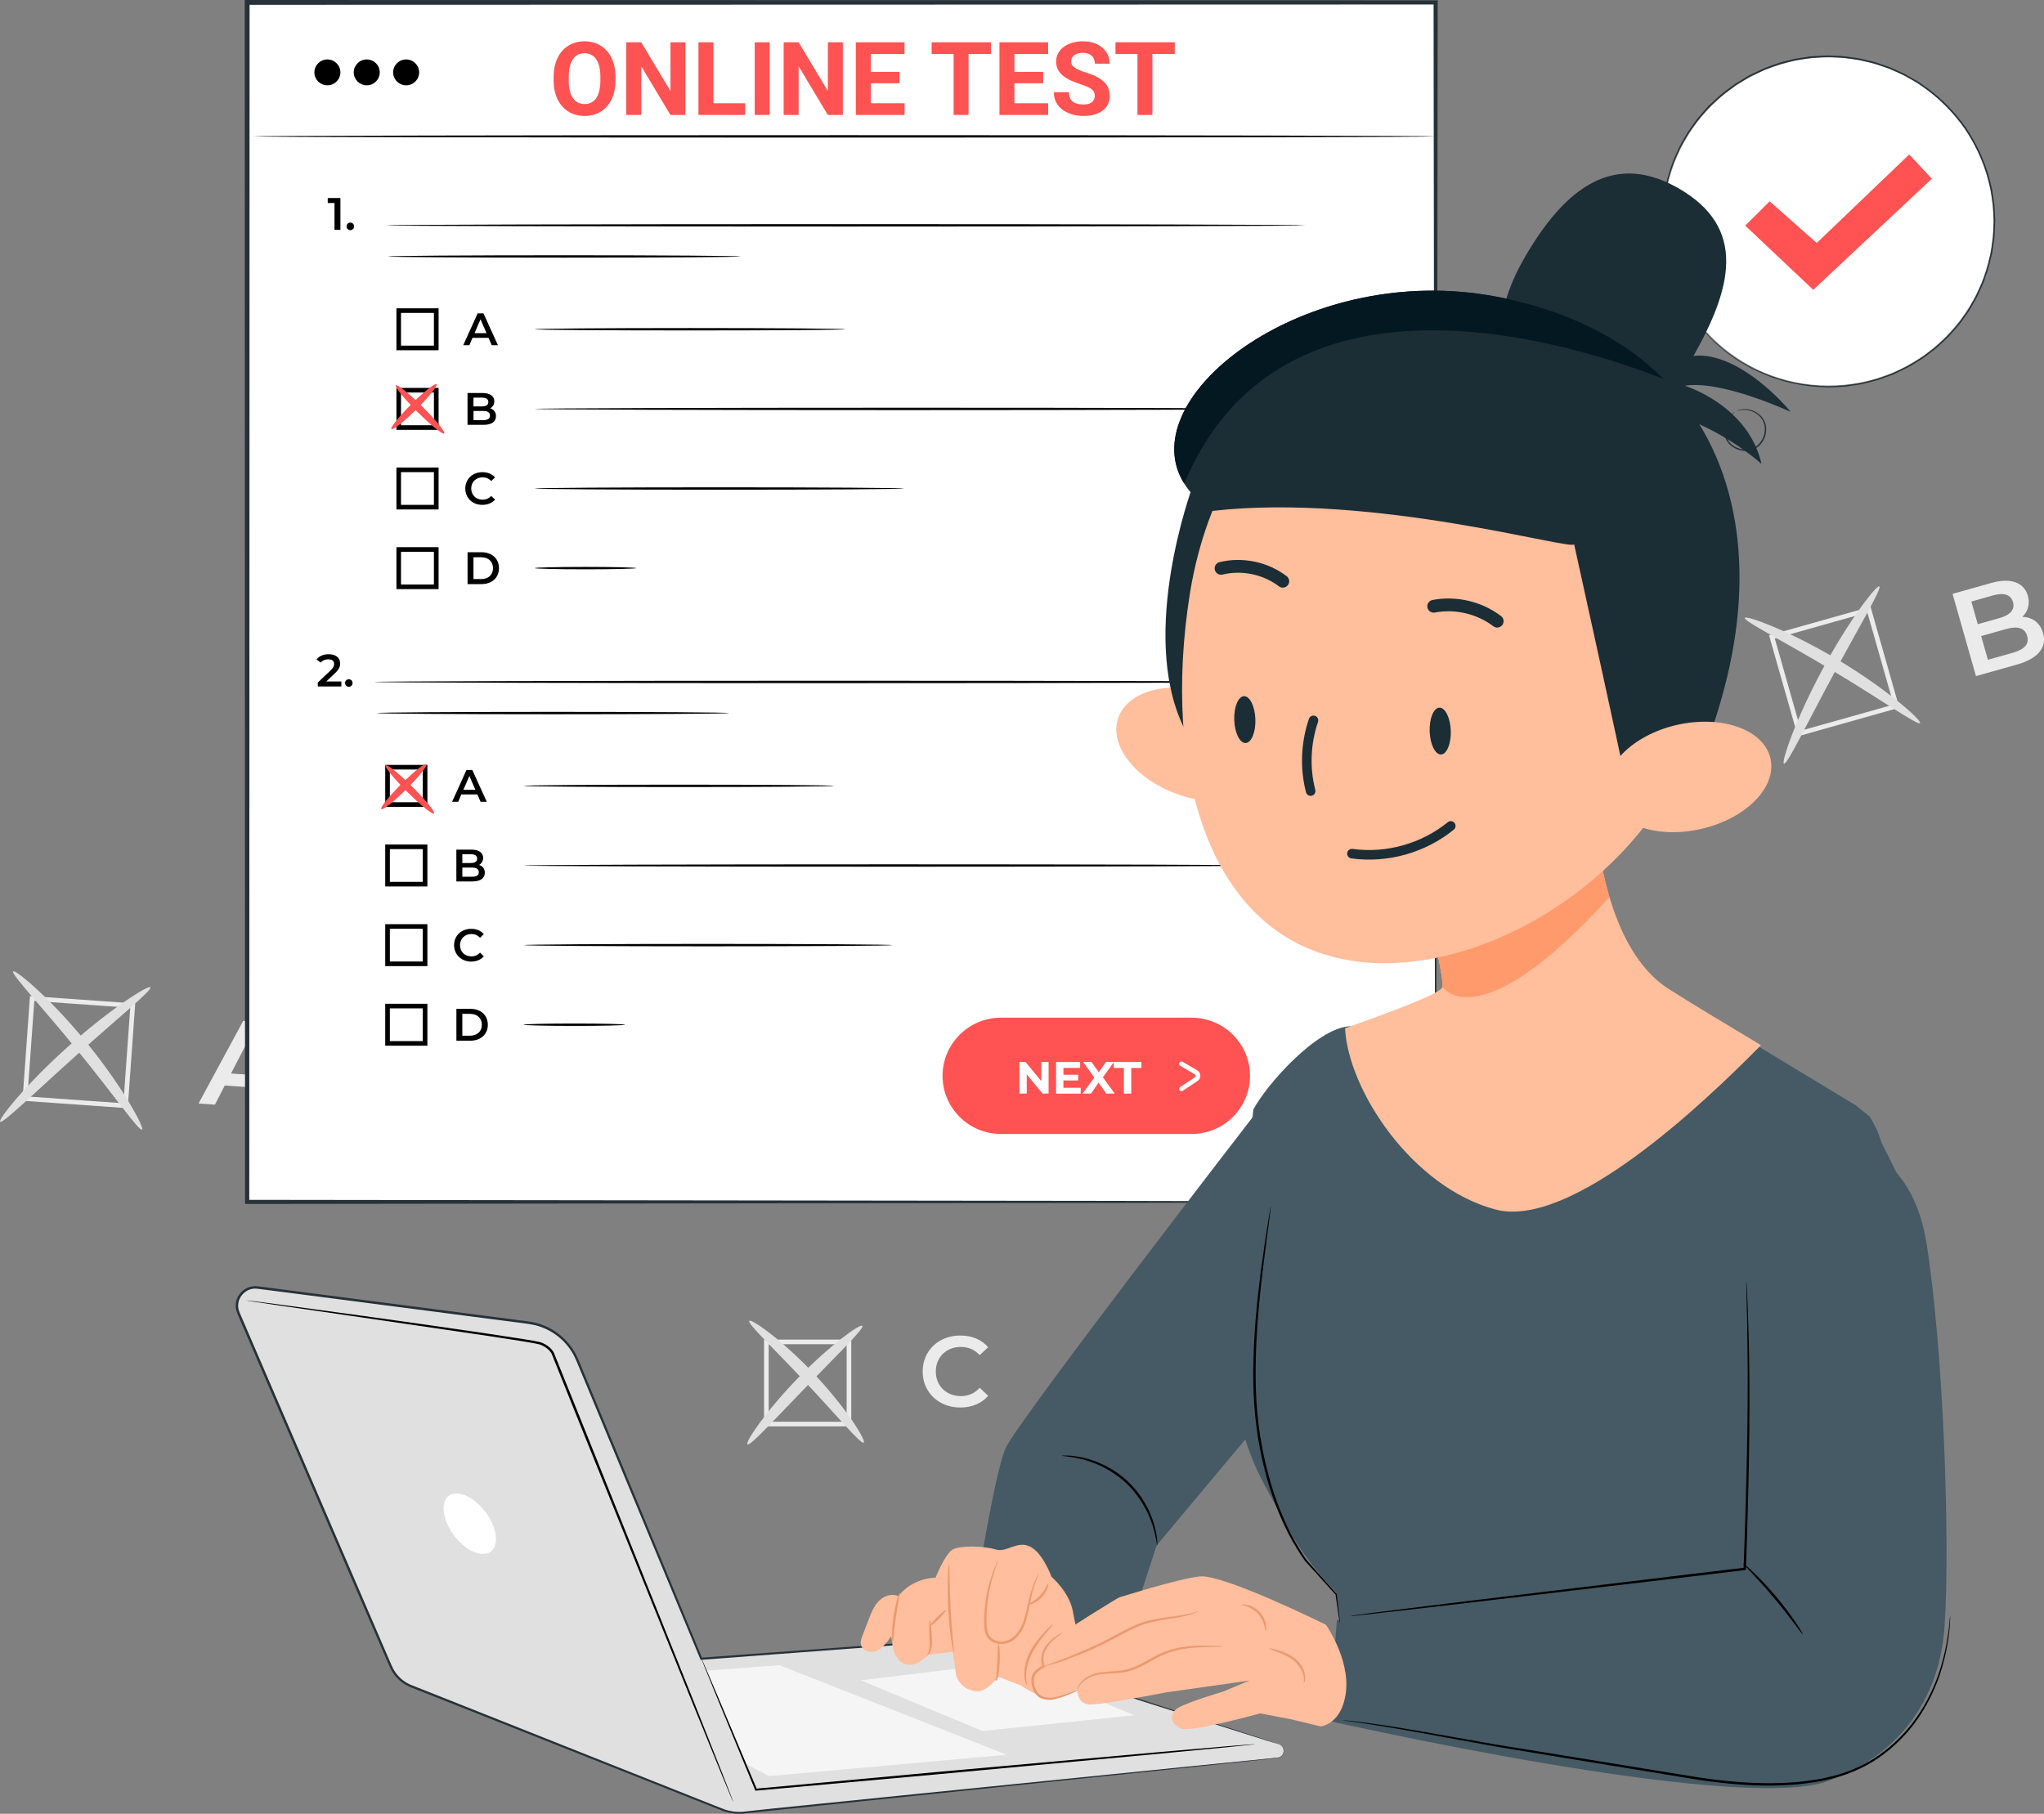 <svg width="160" height="142" viewBox="0 0 160 142" fill="none" xmlns="http://www.w3.org/2000/svg">
<rect x="0" y="0" width="160" height="142" fill="#808080" stroke="none"/>
<g clip-path="url(#clip0_11415_170397)">
<path d="M72.224 107.374C72.224 105.738 73.481 104.555 75.173 104.555C76.071 104.555 76.839 104.876 77.35 105.471L76.691 106.091C76.289 105.662 75.792 105.449 75.22 105.449C74.079 105.449 73.253 106.246 73.253 107.374C73.253 108.502 74.079 109.299 75.22 109.299C75.792 109.299 76.289 109.086 76.691 108.65L77.35 109.277C76.839 109.872 76.068 110.193 75.162 110.193C73.485 110.189 72.224 109.007 72.224 107.374Z" fill="#EBEBEB"/>
<path d="M66.638 111.667H59.81V104.876H66.635V111.667H66.638ZM60.172 111.307H66.272V105.237H60.172V111.307Z" fill="#EBEBEB"/>
<path d="M58.509 113.077C58.306 112.925 59.936 110.488 62.447 107.904C64.954 105.312 67.341 103.604 67.5 103.798C67.674 104.004 65.591 106.004 63.128 108.556C60.654 111.098 58.719 113.242 58.509 113.077Z" fill="#E0E0E0"/>
<path d="M67.613 112.943C67.392 113.102 65.53 110.845 63.07 108.236C60.617 105.615 58.48 103.615 58.654 103.409C58.81 103.214 61.255 104.923 63.758 107.594C66.269 110.258 67.819 112.799 67.613 112.943Z" fill="#E0E0E0"/>
<path d="M20.95 85.22L17.595 84.982L16.823 86.482L15.541 86.391L19.037 79.928L20.265 80.015L22.815 86.903L21.511 86.81L20.95 85.22ZM20.605 84.218L19.548 81.212L18.084 84.041L20.605 84.218Z" fill="#EBEBEB"/>
<path d="M9.998 86.759L1.76 86.175L2.347 77.978L10.585 78.562L9.998 86.759ZM2.148 85.844L9.661 86.374L10.194 78.898L2.684 78.364L2.148 85.844Z" fill="#EBEBEB"/>
<path d="M0.011 87.823C-0.178 87.657 2.05 84.863 5.329 81.936C8.6 78.999 11.629 77.088 11.774 77.294C11.933 77.51 9.191 79.734 5.959 82.636C2.724 85.523 0.21 88.003 0.011 87.823Z" fill="#E0E0E0"/>
<path d="M11.118 88.439C10.886 88.583 8.85 85.645 6.071 82.246C3.304 78.836 0.84 76.245 1.029 76.05C1.195 75.866 3.992 78.191 6.803 81.655C9.625 85.112 11.331 88.317 11.118 88.439Z" fill="#E0E0E0"/>
<path d="M159.928 49.563C160.243 50.666 159.555 51.557 157.892 52.025L154.675 52.93L152.842 46.492L155.874 45.638C157.428 45.202 158.446 45.62 158.736 46.64C158.924 47.303 158.729 47.884 158.308 48.291C159.062 48.316 159.689 48.727 159.928 49.563ZM154.313 47.094L154.816 48.868L156.519 48.388C157.352 48.154 157.74 47.725 157.573 47.138C157.403 46.539 156.848 46.377 156.015 46.611L154.313 47.094ZM158.681 49.787C158.497 49.142 157.928 48.998 157.022 49.25L155.081 49.798L155.609 51.654L157.551 51.106C158.457 50.854 158.866 50.428 158.681 49.787Z" fill="#EBEBEB"/>
<path d="M140.728 57.645L138.478 49.74L146.422 47.502L148.672 55.407L140.728 57.645ZM138.927 49.989L140.978 57.202L148.226 55.161L146.172 47.949L138.927 49.989Z" fill="#EBEBEB"/>
<path d="M139.644 59.786C139.409 59.696 140.554 56.315 142.637 52.451C144.712 48.583 146.904 45.761 147.111 45.905C147.335 46.056 145.517 49.073 143.47 52.894C141.409 56.708 139.894 59.887 139.644 59.786Z" fill="#E0E0E0"/>
<path d="M150.299 56.611C150.128 56.823 147.212 54.751 143.437 52.494C139.67 50.223 136.467 48.619 136.58 48.374C136.674 48.147 140.097 49.383 143.926 51.69C147.759 53.986 150.458 56.423 150.299 56.611Z" fill="#E0E0E0"/>
<path d="M112.381 0.188H19.348V94.095H112.381V0.188Z" fill="white"/>
<path d="M112.381 94.095C112.381 94.095 112.377 94.055 112.377 93.979C112.377 93.904 112.374 93.796 112.374 93.648C112.37 93.356 112.37 92.92 112.363 92.35C112.359 91.207 112.352 89.513 112.345 87.304C112.334 82.892 112.319 76.425 112.301 68.199C112.279 51.769 112.254 28.314 112.218 0.187L112.381 0.35C85.305 0.357 53.39 0.368 19.356 0.375H19.349L19.537 0.187C19.526 34.601 19.519 66.837 19.512 94.095L19.349 93.933C47.243 93.965 70.485 93.994 86.751 94.015C94.898 94.034 101.296 94.048 105.665 94.059C107.849 94.066 109.526 94.073 110.656 94.077C111.222 94.08 111.653 94.084 111.943 94.088C112.087 94.091 112.196 94.091 112.269 94.091C112.341 94.091 112.381 94.095 112.381 94.095C112.381 94.095 112.348 94.098 112.276 94.098C112.203 94.098 112.098 94.102 111.957 94.102C111.671 94.106 111.247 94.106 110.689 94.113C109.566 94.116 107.9 94.124 105.726 94.131C101.368 94.142 94.981 94.156 86.852 94.174C70.558 94.196 47.282 94.221 19.345 94.257H19.182V94.095C19.175 66.837 19.164 34.604 19.157 0.187V0H19.345H19.352C53.387 0.011 85.302 0.018 112.377 0.025H112.54V0.187C112.504 28.358 112.479 51.852 112.457 68.304C112.439 76.515 112.424 82.967 112.413 87.372C112.406 89.567 112.399 91.251 112.395 92.386C112.392 92.948 112.388 93.377 112.384 93.666C112.381 93.806 112.381 93.915 112.381 93.987C112.384 94.059 112.381 94.095 112.381 94.095Z" fill="#263238"/>
<path d="M26.648 15.503V17.994H26.184V15.893H25.655V15.503H26.648Z" fill="black"/>
<path d="M27.13 17.724C27.13 17.547 27.264 17.428 27.423 17.428C27.583 17.428 27.717 17.547 27.717 17.724C27.717 17.893 27.583 18.019 27.423 18.019C27.264 18.019 27.13 17.897 27.13 17.724Z" fill="black"/>
<path d="M57.842 5.436C57.842 4.7 58.415 4.156 59.19 4.156C59.965 4.156 60.538 4.697 60.538 5.436C60.538 6.175 59.965 6.715 59.19 6.715C58.415 6.719 57.842 6.175 57.842 5.436ZM60.07 5.436C60.07 4.927 59.693 4.56 59.19 4.56C58.686 4.56 58.31 4.927 58.31 5.436C58.31 5.944 58.686 6.312 59.19 6.312C59.697 6.312 60.07 5.947 60.07 5.436Z" fill="black"/>
<path d="M63.258 4.192V6.683H62.874L61.494 4.996V6.683H61.034V4.192H61.418L62.798 5.879V4.192H63.258Z" fill="black"/>
<path d="M63.928 4.192H64.392V6.29H65.7V6.683H63.925V4.192H63.928Z" fill="black"/>
<path d="M66.069 4.192H66.533V6.683H66.069V4.192Z" fill="black"/>
<path d="M69.435 4.192V6.683H69.051L67.671 4.996V6.683H67.21V4.192H67.594L68.975 5.879V4.192H69.435Z" fill="black"/>
<path d="M71.985 6.294V6.683H70.108V4.192H71.934V4.581H70.572V5.23H71.782V5.612H70.572V6.301H71.985V6.294Z" fill="black"/>
<path d="M73.999 4.581H73.17V4.188H75.293V4.581H74.463V6.679H73.999V4.581Z" fill="black"/>
<path d="M77.52 6.294V6.683H75.644V4.192H77.47V4.581H76.108V5.23H77.317V5.612H76.108V6.301H77.52V6.294Z" fill="black"/>
<path d="M77.828 6.42L77.987 6.059C78.187 6.218 78.506 6.333 78.814 6.333C79.205 6.333 79.368 6.193 79.368 6.009C79.368 5.472 77.879 5.825 77.879 4.899C77.879 4.495 78.201 4.156 78.886 4.156C79.187 4.156 79.502 4.235 79.719 4.376L79.574 4.736C79.35 4.603 79.103 4.542 78.882 4.542C78.495 4.542 78.339 4.689 78.339 4.881C78.339 5.41 79.824 5.064 79.824 5.98C79.824 6.38 79.498 6.719 78.814 6.719C78.426 6.719 78.035 6.596 77.828 6.42Z" fill="black"/>
<path d="M80.759 4.581H79.929V4.188H82.052V4.581H81.223V6.679H80.759V4.581Z" fill="black"/>
<path d="M38.24 26.447H36.987L36.741 27.024H36.263L37.389 24.533H37.846L38.976 27.024H38.49L38.24 26.447ZM38.085 26.083L37.614 24.994L37.146 26.083H38.085Z" fill="black"/>
<path d="M25.627 6.679C26.189 6.679 26.645 6.226 26.645 5.666C26.645 5.107 26.189 4.654 25.627 4.654C25.064 4.654 24.609 5.107 24.609 5.666C24.609 6.226 25.064 6.679 25.627 6.679Z" fill="black"/>
<path d="M28.709 6.679C29.272 6.679 29.727 6.226 29.727 5.666C29.727 5.107 29.272 4.654 28.709 4.654C28.147 4.654 27.691 5.107 27.691 5.666C27.691 6.226 28.147 6.679 28.709 6.679Z" fill="black"/>
<path d="M31.792 6.679C32.354 6.679 32.81 6.226 32.81 5.666C32.81 5.107 32.354 4.654 31.792 4.654C31.23 4.654 30.774 5.107 30.774 5.666C30.774 6.226 31.23 6.679 31.792 6.679Z" fill="black"/>
<path d="M112.381 10.677C112.381 10.727 91.659 10.771 66.102 10.771C40.537 10.771 19.819 10.727 19.819 10.677C19.819 10.627 40.537 10.583 66.102 10.583C91.656 10.583 112.381 10.627 112.381 10.677Z" fill="black"/>
<path d="M102.205 17.641C102.205 17.692 86.073 17.735 66.178 17.735C46.275 17.735 30.148 17.692 30.148 17.641C30.148 17.591 46.275 17.547 66.178 17.547C86.073 17.547 102.205 17.591 102.205 17.641Z" fill="black"/>
<path d="M57.955 20.078C57.955 20.128 51.782 20.171 44.167 20.171C36.552 20.171 30.379 20.128 30.379 20.078C30.379 20.027 36.552 19.984 44.167 19.984C51.782 19.984 57.955 20.027 57.955 20.078Z" fill="black"/>
<path d="M34.332 27.42H31.032V24.137H34.332V27.42ZM31.39 27.06H33.966V24.497H31.39V27.06Z" fill="black"/>
<path d="M38.824 32.582C38.824 33.011 38.487 33.26 37.842 33.26H36.596V30.769H37.769C38.371 30.769 38.693 31.021 38.693 31.418C38.693 31.674 38.563 31.861 38.371 31.966C38.642 32.049 38.824 32.258 38.824 32.582ZM37.063 31.13V31.818H37.722C38.045 31.818 38.226 31.703 38.226 31.476C38.226 31.245 38.045 31.13 37.722 31.13H37.063ZM38.356 32.535C38.356 32.287 38.168 32.175 37.816 32.175H37.067V32.892H37.816C38.164 32.896 38.356 32.784 38.356 32.535Z" fill="black"/>
<path d="M34.332 33.653H31.032V30.369H34.332V33.653ZM31.39 33.292H33.966V30.729H31.39V33.292Z" fill="black"/>
<path d="M36.422 38.245C36.422 37.502 36.994 36.965 37.762 36.965C38.172 36.965 38.519 37.109 38.751 37.38L38.45 37.661C38.269 37.466 38.041 37.369 37.78 37.369C37.262 37.369 36.886 37.733 36.886 38.245C36.886 38.757 37.262 39.121 37.78 39.121C38.041 39.121 38.266 39.024 38.45 38.825L38.751 39.11C38.519 39.38 38.168 39.525 37.759 39.525C36.994 39.528 36.422 38.991 36.422 38.245Z" fill="black"/>
<path d="M34.332 39.885H31.032V36.601H34.332V39.885ZM31.39 39.525H33.966V36.962H31.39V39.525Z" fill="black"/>
<path d="M36.599 43.234H37.693C38.505 43.234 39.059 43.731 39.059 44.481C39.059 45.227 38.505 45.728 37.693 45.728H36.599V43.234ZM37.672 45.335C38.23 45.335 38.592 44.996 38.592 44.481C38.592 43.965 38.23 43.627 37.672 43.627H37.063V45.335H37.672Z" fill="black"/>
<path d="M34.332 46.121H31.032V42.837H34.332V46.121ZM31.39 45.761H33.966V43.198H31.39V45.761Z" fill="black"/>
<path d="M66.174 25.777C66.174 25.827 60.73 25.87 54.017 25.87C47.3 25.87 41.856 25.827 41.856 25.777C41.856 25.726 47.3 25.683 54.017 25.683C60.733 25.683 66.174 25.726 66.174 25.777Z" fill="black"/>
<path d="M99.647 32.013C99.647 32.063 86.711 32.106 70.753 32.106C54.792 32.106 41.856 32.063 41.856 32.013C41.856 31.962 54.792 31.919 70.753 31.919C86.711 31.915 99.647 31.959 99.647 32.013Z" fill="black"/>
<path d="M49.807 44.477C49.807 44.528 48.029 44.571 45.83 44.571C43.634 44.571 41.852 44.528 41.852 44.477C41.852 44.427 43.631 44.383 45.83 44.383C48.029 44.383 49.807 44.427 49.807 44.477Z" fill="black"/>
<path d="M70.753 38.245C70.753 38.295 64.283 38.339 56.306 38.339C48.326 38.339 41.859 38.295 41.859 38.245C41.859 38.194 48.326 38.151 56.306 38.151C64.283 38.151 70.753 38.194 70.753 38.245Z" fill="black"/>
<path d="M26.721 53.352V53.745H24.877V53.435L25.869 52.494C26.112 52.263 26.155 52.116 26.155 51.979C26.155 51.752 26 51.618 25.692 51.618C25.449 51.618 25.246 51.701 25.105 51.878L24.779 51.629C24.971 51.369 25.319 51.218 25.732 51.218C26.275 51.218 26.626 51.492 26.626 51.932C26.626 52.173 26.558 52.393 26.21 52.718L25.54 53.352H26.721Z" fill="black"/>
<path d="M27.01 53.474C27.01 53.298 27.144 53.179 27.304 53.179C27.463 53.179 27.597 53.298 27.597 53.474C27.597 53.644 27.463 53.77 27.304 53.77C27.144 53.767 27.01 53.644 27.01 53.474Z" fill="black"/>
<path d="M37.367 62.194H36.114L35.868 62.771H35.389L36.516 60.28H36.972L38.103 62.771H37.617L37.367 62.194ZM37.212 61.833L36.741 60.745L36.273 61.833H37.212Z" fill="black"/>
<path d="M101.332 53.388C101.332 53.438 85.2 53.482 65.305 53.482C45.402 53.482 29.274 53.438 29.274 53.388C29.274 53.337 45.402 53.294 65.305 53.294C85.197 53.294 101.332 53.337 101.332 53.388Z" fill="black"/>
<path d="M57.078 55.825C57.078 55.875 50.905 55.918 43.29 55.918C35.676 55.918 29.503 55.875 29.503 55.825C29.503 55.774 35.676 55.731 43.29 55.731C50.905 55.731 57.078 55.774 57.078 55.825Z" fill="black"/>
<path d="M33.455 63.167H30.155V59.883H33.455V63.167ZM30.517 62.807H33.093V60.244H30.517V62.807Z" fill="black"/>
<path d="M37.951 68.329C37.951 68.754 37.614 69.007 36.969 69.007H35.723V66.516H36.896C37.498 66.516 37.82 66.768 37.82 67.165C37.82 67.421 37.69 67.608 37.498 67.713C37.766 67.796 37.951 68.005 37.951 68.329ZM36.19 66.876V67.565H36.849C37.172 67.565 37.353 67.45 37.353 67.222C37.353 66.992 37.172 66.876 36.849 66.876H36.19ZM37.48 68.282C37.48 68.033 37.291 67.922 36.94 67.922H36.19V68.639H36.94C37.291 68.643 37.48 68.531 37.48 68.282Z" fill="black"/>
<path d="M33.455 69.4H30.155V66.116H33.455V69.4ZM30.517 69.039H33.093V66.476H30.517V69.039Z" fill="black"/>
<path d="M35.545 73.996C35.545 73.253 36.117 72.716 36.886 72.716C37.295 72.716 37.643 72.864 37.874 73.134L37.574 73.415C37.393 73.221 37.164 73.123 36.904 73.123C36.386 73.123 36.009 73.487 36.009 73.999C36.009 74.511 36.386 74.875 36.904 74.875C37.164 74.875 37.389 74.778 37.574 74.579L37.874 74.864C37.643 75.135 37.291 75.282 36.882 75.282C36.117 75.275 35.545 74.738 35.545 73.996Z" fill="black"/>
<path d="M33.455 75.636H30.155V72.352H33.455V75.636ZM30.517 75.275H33.093V72.712H30.517V75.275Z" fill="black"/>
<path d="M35.726 78.981H36.82C37.632 78.981 38.186 79.478 38.186 80.228C38.186 80.974 37.632 81.475 36.82 81.475H35.726V78.981ZM36.799 81.082C37.356 81.082 37.719 80.743 37.719 80.228C37.719 79.713 37.356 79.374 36.799 79.374H36.19V81.082H36.799Z" fill="black"/>
<path d="M33.455 81.868H30.155V78.584H33.455V81.868ZM30.517 81.507H33.093V78.944H30.517V81.507Z" fill="black"/>
<path d="M65.301 61.523C65.301 61.574 59.856 61.617 53.144 61.617C46.428 61.617 40.983 61.574 40.983 61.523C40.983 61.473 46.428 61.43 53.144 61.43C59.856 61.43 65.301 61.473 65.301 61.523Z" fill="black"/>
<path d="M98.774 67.76C98.774 67.81 85.838 67.853 69.88 67.853C53.919 67.853 40.983 67.81 40.983 67.76C40.983 67.709 53.919 67.666 69.88 67.666C85.834 67.666 98.774 67.705 98.774 67.76Z" fill="black"/>
<path d="M48.934 80.224C48.934 80.275 47.156 80.318 44.957 80.318C42.761 80.318 40.979 80.275 40.979 80.224C40.979 80.174 42.758 80.13 44.957 80.13C47.156 80.13 48.934 80.174 48.934 80.224Z" fill="black"/>
<path d="M69.877 73.992C69.877 74.042 63.407 74.086 55.43 74.086C47.449 74.086 40.983 74.042 40.983 73.992C40.983 73.942 47.449 73.898 55.43 73.898C63.41 73.898 69.877 73.942 69.877 73.992Z" fill="black"/>
<path d="M93.272 88.778H78.357C75.829 88.778 73.782 86.738 73.782 84.225C73.782 81.709 75.832 79.673 78.357 79.673H93.272C95.8 79.673 97.847 81.713 97.847 84.225C97.851 86.738 95.8 88.778 93.272 88.778Z" fill="#FF5252"/>
<path d="M82.081 83.14V85.617H81.61L80.371 84.113V85.617H79.803V83.14H80.277L81.513 84.643V83.14H82.081Z" fill="white"/>
<path d="M84.595 85.159V85.62H82.668V83.144H84.548V83.605H83.241V84.142H84.396V84.589H83.241V85.162H84.595V85.159Z" fill="white"/>
<path d="M86.595 85.617L85.994 84.759L85.403 85.617H84.74L85.661 84.359L84.788 83.14H85.44L86.012 83.944L86.573 83.14H87.197L86.331 84.337L87.258 85.617H86.595Z" fill="white"/>
<path d="M87.975 83.609H87.178V83.144H89.348V83.609H88.551V85.617H87.975V83.609Z" fill="white"/>
<path d="M92.486 85.429C92.428 85.429 92.37 85.4 92.334 85.35C92.279 85.267 92.301 85.155 92.384 85.101L93.54 84.333C93.594 84.297 93.598 84.243 93.598 84.222C93.598 84.2 93.591 84.146 93.533 84.114L92.391 83.443C92.305 83.393 92.275 83.281 92.326 83.194C92.377 83.108 92.489 83.083 92.576 83.129L93.717 83.8C93.862 83.886 93.953 84.038 93.96 84.207C93.964 84.377 93.884 84.535 93.739 84.629L92.583 85.397C92.555 85.418 92.522 85.429 92.486 85.429Z" fill="white"/>
<path d="M30.64 33.595C30.528 33.483 31.231 32.611 32.205 31.638C33.18 30.668 34.06 29.969 34.172 30.081C34.281 30.189 33.582 31.065 32.607 32.038C31.629 33.008 30.749 33.707 30.64 33.595Z" fill="#FF5252"/>
<path d="M34.773 33.938C34.661 34.049 33.727 33.292 32.68 32.251C31.633 31.209 30.876 30.275 30.984 30.167C31.093 30.055 32.031 30.812 33.078 31.854C34.125 32.896 34.882 33.83 34.773 33.938Z" fill="#FF5252"/>
<path d="M29.843 63.344C29.731 63.232 30.434 62.36 31.408 61.387C32.383 60.417 33.263 59.718 33.375 59.829C33.484 59.938 32.785 60.813 31.81 61.787C30.836 62.756 29.955 63.452 29.843 63.344Z" fill="#FF5252"/>
<path d="M33.976 63.686C33.864 63.798 32.929 63.041 31.883 61.999C30.836 60.958 30.078 60.024 30.187 59.916C30.296 59.808 31.234 60.561 32.281 61.603C33.328 62.645 34.089 63.575 33.976 63.686Z" fill="#FF5252"/>
<path d="M100.107 136.557L74.673 128.425C74.604 128.403 74.535 128.396 74.463 128.4L54.897 129.856C51.459 121.58 47.152 111.202 45.192 106.469C44.533 104.883 43.073 103.766 41.363 103.543L20.182 100.789C19.073 100.644 18.229 101.755 18.667 102.778L30.597 130.462C30.915 131.204 31.535 131.781 32.299 132.048L56.531 141.665C57.085 141.885 57.687 141.964 58.277 141.896L59.824 141.726C65.196 141.167 91.688 138.478 99.995 137.617C100.589 137.563 100.672 136.737 100.107 136.557Z" fill="#E0E0E0"/>
<path d="M100.107 136.557C100.107 136.557 100.151 136.568 100.23 136.607C100.31 136.647 100.422 136.741 100.473 136.914C100.527 137.076 100.506 137.339 100.299 137.516C100.198 137.606 100.049 137.642 99.901 137.649C99.752 137.664 99.589 137.682 99.423 137.7C98.061 137.844 96.054 138.053 93.471 138.327C88.297 138.864 80.817 139.639 71.576 140.594C69.264 140.832 66.844 141.081 64.32 141.344C63.059 141.474 61.773 141.607 60.461 141.74C59.806 141.813 59.146 141.881 58.476 141.953C57.81 142.054 57.085 141.986 56.447 141.719C51.372 139.707 45.949 137.559 40.24 135.295C38.813 134.729 37.367 134.156 35.907 133.576C35.175 133.288 34.444 132.996 33.705 132.704C33.335 132.556 32.966 132.412 32.593 132.264C32.408 132.188 32.219 132.123 32.031 132.04C31.843 131.958 31.662 131.853 31.495 131.73C31.162 131.485 30.875 131.172 30.669 130.815C30.466 130.447 30.336 130.072 30.165 129.705C29.847 128.962 29.524 128.216 29.198 127.466C28.55 125.967 27.898 124.453 27.238 122.924C24.601 116.811 21.873 110.481 19.08 103.997L18.696 103.106C18.57 102.825 18.421 102.486 18.453 102.14C18.479 101.448 19.037 100.828 19.718 100.716C19.801 100.698 19.888 100.698 19.971 100.691C20.055 100.698 20.145 100.698 20.225 100.709L20.703 100.77L21.656 100.893C22.29 100.976 22.924 101.059 23.554 101.138C26.079 101.466 28.579 101.791 31.049 102.111C33.52 102.432 35.962 102.749 38.367 103.063C38.968 103.142 39.57 103.218 40.167 103.297C40.765 103.387 41.359 103.423 41.961 103.568C43.145 103.87 44.189 104.624 44.844 105.629C45.181 106.131 45.373 106.696 45.601 107.23C45.826 107.767 46.047 108.304 46.268 108.838C46.71 109.905 47.148 110.964 47.583 112.013C48.452 114.111 49.307 116.177 50.148 118.199C51.825 122.243 53.434 126.129 54.966 129.827L54.886 129.78C61.881 129.265 68.283 128.793 73.948 128.375C74.126 128.36 74.303 128.349 74.481 128.335C74.579 128.328 74.684 128.36 74.76 128.385L75.01 128.465C75.343 128.573 75.673 128.677 75.999 128.782C76.651 128.991 77.296 129.196 77.926 129.398C79.187 129.802 80.404 130.195 81.57 130.57C83.903 131.32 86.048 132.008 87.982 132.628C91.848 133.872 94.88 134.848 96.948 135.515C97.977 135.851 98.767 136.106 99.303 136.279C99.832 136.46 100.107 136.557 100.107 136.557C100.107 136.557 99.828 136.478 99.296 136.312C98.76 136.143 97.966 135.894 96.934 135.569C94.862 134.913 91.826 133.951 87.953 132.722C86.019 132.105 83.874 131.424 81.534 130.682C80.364 130.31 79.15 129.921 77.886 129.521C77.256 129.319 76.611 129.114 75.959 128.908C75.633 128.804 75.303 128.699 74.97 128.594C74.803 128.551 74.633 128.465 74.484 128.472C74.311 128.486 74.133 128.497 73.959 128.512C68.297 128.937 61.896 129.42 54.901 129.946L54.843 129.95L54.821 129.896C53.285 126.197 51.669 122.315 49.992 118.271C49.152 116.249 48.297 114.187 47.424 112.089C46.989 111.04 46.547 109.98 46.105 108.913C45.884 108.38 45.659 107.843 45.438 107.306C45.21 106.769 45.018 106.213 44.696 105.738C44.065 104.772 43.058 104.043 41.917 103.755C41.352 103.618 40.743 103.575 40.146 103.488C39.548 103.409 38.947 103.333 38.345 103.254C35.936 102.94 33.495 102.623 31.028 102.302C28.557 101.982 26.057 101.657 23.532 101.329C22.902 101.246 22.268 101.163 21.634 101.084L20.681 100.962C20.359 100.933 20.044 100.843 19.754 100.904C19.16 101.001 18.667 101.545 18.645 102.151C18.617 102.457 18.74 102.735 18.874 103.034L19.258 103.924C22.051 110.409 24.779 116.739 27.412 122.852C28.072 124.381 28.724 125.895 29.369 127.398C29.691 128.147 30.013 128.894 30.332 129.636C30.499 130 30.64 130.393 30.825 130.728C31.02 131.067 31.285 131.363 31.6 131.59C31.756 131.705 31.926 131.803 32.103 131.882C32.281 131.958 32.469 132.026 32.654 132.102C33.027 132.25 33.397 132.397 33.766 132.541C34.505 132.833 35.241 133.125 35.969 133.417C37.429 133.998 38.874 134.571 40.301 135.137C46.007 137.404 51.43 139.56 56.505 141.578C57.129 141.838 57.802 141.906 58.462 141.805C59.128 141.733 59.791 141.665 60.447 141.593C61.758 141.459 63.044 141.33 64.309 141.2C66.834 140.944 69.254 140.699 71.565 140.464C80.81 139.531 88.29 138.777 93.463 138.255C96.046 137.999 98.053 137.801 99.419 137.664C99.589 137.646 99.749 137.631 99.901 137.617C100.053 137.61 100.187 137.577 100.285 137.494C100.484 137.328 100.509 137.08 100.459 136.921C100.412 136.755 100.303 136.662 100.227 136.618C100.147 136.571 100.104 136.561 100.107 136.557Z" fill="#263238"/>
<path d="M67.373 131.547L76.912 135.519L88.797 134.286L78.799 130.177L67.373 131.547Z" fill="#F5F5F5"/>
<path d="M60.179 139.051L78.799 137.379L61.019 130.364L55.303 130.793L58.324 138.046L60.179 139.051Z" fill="#F5F5F5"/>
<path d="M98.263 136.546C98.263 136.55 98.22 136.557 98.133 136.568C98.039 136.579 97.912 136.593 97.753 136.611C97.408 136.647 96.916 136.698 96.289 136.762C95.007 136.885 93.17 137.065 90.906 137.281C86.349 137.703 80.074 138.287 73.144 138.929C67.978 139.394 63.182 139.826 59.19 140.187L59.132 140.19L59.11 140.136C57.831 137.026 56.766 134.448 56.02 132.632C55.658 131.734 55.372 131.031 55.169 130.537C55.075 130.303 55.006 130.119 54.951 129.986C54.904 129.86 54.883 129.795 54.883 129.795C54.883 129.795 54.915 129.856 54.973 129.979C55.031 130.112 55.111 130.292 55.212 130.523C55.422 131.013 55.723 131.712 56.1 132.603C56.861 134.412 57.944 136.982 59.251 140.082L59.172 140.035C63.16 139.668 67.96 139.224 73.122 138.749C80.056 138.129 86.334 137.566 90.891 137.155C93.159 136.961 94.996 136.806 96.278 136.694C96.905 136.643 97.398 136.604 97.745 136.579C97.905 136.568 98.031 136.561 98.126 136.553C98.216 136.543 98.26 136.543 98.263 136.546Z" fill="black"/>
<path d="M19.279 101.809C19.279 101.805 19.334 101.809 19.443 101.823C19.558 101.838 19.714 101.856 19.913 101.877C20.337 101.931 20.942 102.011 21.721 102.111C23.301 102.324 25.568 102.634 28.365 103.013C31.169 103.402 34.509 103.867 38.211 104.415C39.135 104.555 40.084 104.703 41.055 104.851C41.298 104.891 41.541 104.934 41.783 104.974C41.903 104.992 42.03 105.02 42.156 105.049C42.218 105.064 42.283 105.074 42.345 105.092C42.403 105.118 42.464 105.139 42.522 105.168C42.758 105.276 42.979 105.428 43.16 105.626C43.247 105.727 43.33 105.835 43.381 105.968L43.522 106.322C44.279 108.203 45.065 110.15 45.866 112.147C49.065 120.131 51.963 127.358 54.064 132.603C55.104 135.216 55.944 137.336 56.527 138.81C56.813 139.538 57.034 140.104 57.187 140.501C57.259 140.688 57.313 140.836 57.353 140.94C57.389 141.041 57.408 141.092 57.404 141.092C57.4 141.092 57.379 141.045 57.335 140.948C57.292 140.843 57.23 140.699 57.15 140.511C56.987 140.118 56.755 139.556 56.455 138.835C55.857 137.368 54.995 135.256 53.934 132.65C51.818 127.412 48.905 120.192 45.685 112.215C44.884 110.218 44.098 108.272 43.345 106.39L43.203 106.037C43.167 105.932 43.095 105.835 43.015 105.749C42.855 105.572 42.656 105.435 42.439 105.334C42.385 105.305 42.327 105.287 42.272 105.262C42.214 105.244 42.156 105.237 42.098 105.222C41.983 105.197 41.867 105.168 41.743 105.15C41.501 105.107 41.258 105.067 41.019 105.024C40.052 104.873 39.102 104.725 38.179 104.584C34.476 104.044 31.144 103.553 28.34 103.142C25.543 102.739 23.279 102.411 21.703 102.18C20.928 102.065 20.323 101.974 19.899 101.913C19.7 101.881 19.544 101.856 19.432 101.838C19.334 101.823 19.279 101.812 19.279 101.809Z" fill="black"/>
<path d="M38.005 118.375C38.91 119.583 39.095 120.971 38.414 121.475C37.733 121.98 36.447 121.414 35.541 120.207C34.636 118.999 34.455 117.611 35.132 117.107C35.813 116.602 37.099 117.171 38.005 118.375Z" fill="white"/>
<path d="M147.409 89.715C147.047 89.019 147.228 88.854 146.354 87.412L145.226 86.511L137.478 81.825L105.629 80.346C103.015 80.509 99.085 85.001 98.109 86.863C97.304 93.841 97.14 100.036 97.14 100.036C97.14 100.036 96.204 107.795 97.14 111.464C98.076 115.133 99.183 116.457 100.635 119.31C102.086 122.162 104.561 124.64 104.561 124.64L105.834 134.442L134.288 136.975L147.318 136.235C147.318 136.235 146.151 116.914 146.151 116.57C146.151 116.41 147.778 112.679 149.526 108.72C152.498 101.978 150.816 96.255 147.409 89.715Z" fill="#455A64"/>
<path d="M76.234 125.03C76.376 125.015 77.785 115.557 78.705 113.401C79.574 111.372 98.191 87.286 98.191 87.286L102.574 101.329L100.694 108.845L90.54 120.989L87.675 129.791L76.234 125.03Z" fill="#455A64"/>
<path d="M150.802 97.325C149.465 88.894 142.865 89.261 142.865 89.261L136.304 100.619L136.297 124.1L104.646 126.825L104.06 134.733C104.06 134.733 135.591 141.906 142.876 139.502C147.698 137.913 151.769 133.901 152.215 127.344C152.664 120.78 152.139 105.756 150.802 97.325Z" fill="#455A64"/>
<path d="M90.587 120.992C90.551 120.996 90.522 120.362 90.214 119.399C89.913 118.444 89.269 117.161 88.142 116.104C87.015 115.048 85.689 114.482 84.711 114.241C83.726 113.992 83.088 114.003 83.092 113.967C83.092 113.956 83.251 113.945 83.538 113.953C83.824 113.96 84.24 114.003 84.744 114.111C85.744 114.324 87.113 114.883 88.272 115.968C89.428 117.052 90.069 118.379 90.344 119.359C90.486 119.853 90.551 120.264 90.576 120.549C90.602 120.834 90.598 120.992 90.587 120.992Z" fill="black"/>
<path d="M105.733 126.504C105.733 126.5 105.78 126.493 105.871 126.479C105.972 126.464 106.103 126.446 106.273 126.421C106.639 126.374 107.161 126.306 107.824 126.219C109.182 126.05 111.131 125.808 113.533 125.509C118.365 124.925 125.027 124.121 132.381 123.231C133.816 123.062 135.221 122.892 136.565 122.734L136.482 122.824C136.725 116.436 136.834 110.81 136.801 106.776C136.79 104.761 136.757 103.142 136.728 102.029C136.714 101.481 136.707 101.052 136.7 100.749C136.7 100.612 136.696 100.5 136.696 100.417C136.696 100.342 136.696 100.306 136.7 100.306C136.703 100.306 136.707 100.342 136.714 100.417C136.718 100.5 136.725 100.608 136.736 100.749C136.75 101.052 136.772 101.477 136.797 102.025C136.844 103.139 136.895 104.754 136.924 106.772C136.989 110.806 136.902 116.444 136.667 122.831L136.663 122.91L136.584 122.921C135.24 123.083 133.83 123.249 132.399 123.422C125.042 124.291 118.38 125.073 113.544 125.646C111.138 125.92 109.186 126.144 107.827 126.299C107.161 126.371 106.639 126.428 106.273 126.468C106.103 126.486 105.969 126.497 105.867 126.508C105.78 126.504 105.737 126.508 105.733 126.504Z" fill="black"/>
<path d="M152.657 126.504C152.661 126.504 152.661 126.551 152.657 126.648C152.65 126.753 152.642 126.89 152.635 127.066C152.621 127.434 152.563 127.978 152.45 128.67C152.338 129.362 152.143 130.202 151.831 131.154C151.501 132.098 151.038 133.144 150.353 134.207C149.676 135.27 148.752 136.326 147.574 137.238C146.408 138.158 144.941 138.875 143.311 139.264C142.499 139.473 141.648 139.589 140.778 139.686C139.905 139.758 139.014 139.801 138.105 139.787C136.286 139.762 134.413 139.574 132.512 139.268C128.719 138.648 125.107 138.057 121.821 137.516C120.18 137.246 118.619 136.986 117.159 136.745C115.703 136.481 114.348 136.233 113.105 136.009C110.631 135.548 108.624 135.198 107.233 134.989C106.545 134.888 106.005 134.809 105.628 134.755C105.451 134.73 105.313 134.708 105.212 134.694C105.117 134.679 105.07 134.668 105.07 134.668C105.07 134.665 105.121 134.668 105.215 134.676C105.32 134.686 105.458 134.701 105.635 134.719C106.005 134.758 106.548 134.823 107.244 134.917C108.639 135.105 110.653 135.436 113.131 135.879C114.37 136.099 115.728 136.337 117.184 136.593C118.648 136.831 120.209 137.083 121.85 137.347C125.136 137.88 128.751 138.468 132.541 139.084C134.432 139.39 136.301 139.578 138.105 139.603C139.007 139.617 139.894 139.578 140.76 139.509C141.622 139.416 142.467 139.304 143.267 139.098C144.879 138.72 146.317 138.021 147.477 137.119C148.639 136.222 149.56 135.187 150.237 134.138C150.922 133.093 151.389 132.059 151.726 131.125C152.045 130.184 152.251 129.352 152.374 128.663C152.494 127.975 152.566 127.434 152.592 127.066C152.61 126.89 152.624 126.753 152.632 126.648C152.646 126.551 152.653 126.504 152.657 126.504Z" fill="black"/>
<path d="M104.882 127.088C104.878 127.088 104.868 127.037 104.849 126.94C104.831 126.828 104.81 126.684 104.781 126.5C104.723 126.096 104.643 125.534 104.542 124.82L104.552 124.846C103.918 124.146 103.103 123.252 102.154 122.203L102.151 122.2L102.147 122.196C101.72 121.58 101.285 120.891 100.883 120.12C100.488 119.349 100.111 118.509 99.778 117.608C99.122 115.802 98.608 113.758 98.336 111.581C98.035 109.216 98.075 106.938 98.18 104.883C98.293 102.825 98.506 100.983 98.709 99.44C98.912 97.898 99.104 96.654 99.242 95.793C99.311 95.374 99.365 95.046 99.405 94.805C99.423 94.7 99.441 94.617 99.452 94.549C99.463 94.491 99.47 94.462 99.474 94.462C99.477 94.462 99.477 94.495 99.47 94.552C99.463 94.621 99.452 94.707 99.441 94.812C99.408 95.054 99.368 95.385 99.314 95.807C99.202 96.668 99.028 97.916 98.843 99.462C98.658 101.005 98.459 102.847 98.354 104.898C98.26 106.949 98.224 109.212 98.524 111.563C98.793 113.722 99.3 115.755 99.945 117.55C100.274 118.447 100.64 119.284 101.028 120.048C101.419 120.812 101.846 121.501 102.263 122.117L102.259 122.11C103.198 123.17 103.998 124.078 104.625 124.784L104.636 124.795V124.81C104.719 125.527 104.784 126.093 104.831 126.493C104.849 126.677 104.864 126.821 104.875 126.936C104.882 127.034 104.886 127.084 104.882 127.088Z" fill="black"/>
<path d="M141.126 127.964C141.105 127.978 140.862 127.65 140.467 127.12C140.072 126.594 139.518 125.873 138.873 125.102C138.225 124.334 137.612 123.663 137.159 123.184C136.707 122.705 136.424 122.409 136.442 122.391C136.46 122.373 136.776 122.633 137.254 123.09C137.732 123.548 138.366 124.208 139.018 124.983C139.666 125.758 140.21 126.493 140.576 127.045C140.945 127.592 141.144 127.949 141.126 127.964Z" fill="black"/>
<path d="M83.99 126.186C83.722 124.647 82.309 123.443 82.309 123.443C82.309 123.443 81.639 121.573 80.629 121.079C79.621 120.585 78.814 121.573 77.941 121.306C77.067 121.039 75.184 120.971 74.579 121.306C73.974 121.641 73.235 123.512 73.235 123.512C73.235 123.512 72.362 123.512 71.489 123.98C70.811 124.345 70.456 124.788 70.333 124.968C69.829 124.719 69.196 124.936 68.801 125.332C68.402 125.729 68.192 126.273 67.993 126.796C67.83 127.221 67.667 127.646 67.504 128.072C67.428 128.27 67.352 128.483 67.377 128.692C67.424 129.049 67.786 129.312 68.149 129.33C68.511 129.344 68.859 129.157 69.112 128.901C69.348 128.663 69.587 128.385 69.761 128.097L69.88 128.933C69.88 128.933 70.079 130.256 71.155 130.339C71.894 130.393 72.702 129.535 72.702 129.535L74.582 129.333L74.85 131.204C74.85 131.204 75.22 132.422 76.597 132.408C77.27 132.401 78.144 131.273 78.144 131.273L79.89 131.943C79.89 131.943 81.907 133.349 82.846 132.88C83.787 132.412 83.519 131.41 83.519 131.41C83.519 131.41 84.193 130.674 84.461 129.87C84.729 129.067 84.258 127.726 83.99 126.186Z" fill="#FFBE9D"/>
<path d="M69.866 128.609C69.815 128.609 69.779 127.715 69.935 126.623C70.087 125.531 70.373 124.68 70.42 124.694C70.474 124.709 70.272 125.57 70.123 126.648C69.964 127.729 69.92 128.612 69.866 128.609Z" fill="#EB996E"/>
<path d="M72.786 126.85C72.836 126.846 72.909 127.47 72.949 128.241C72.974 128.627 72.952 128.998 72.847 129.247C72.742 129.499 72.594 129.596 72.583 129.578C72.561 129.557 72.662 129.438 72.721 129.203C72.786 128.969 72.786 128.634 72.76 128.248C72.721 127.48 72.735 126.853 72.786 126.85Z" fill="#EB996E"/>
<path d="M74.039 126.053C74.075 126.089 73.829 126.399 73.485 126.749C73.141 127.095 72.833 127.347 72.796 127.311C72.76 127.275 73.007 126.965 73.351 126.616C73.695 126.27 74.003 126.017 74.039 126.053Z" fill="#EB996E"/>
<path d="M74.289 122.456C74.318 122.456 74.322 122.845 74.332 123.476C74.343 124.103 74.362 124.972 74.412 125.927C74.463 126.882 74.535 127.747 74.593 128.375C74.651 129.002 74.684 129.387 74.659 129.391C74.633 129.395 74.553 129.013 74.459 128.389C74.369 127.765 74.275 126.9 74.224 125.938C74.173 124.975 74.177 124.107 74.198 123.476C74.224 122.841 74.264 122.456 74.289 122.456Z" fill="#EB996E"/>
<path d="M81.339 123.173C81.353 123.18 81.263 123.353 81.132 123.674C81.005 123.998 80.85 124.478 80.716 125.087C80.65 125.397 80.582 125.732 80.505 126.089C80.429 126.45 80.346 126.843 80.187 127.235C80.031 127.628 79.788 128.025 79.419 128.324C79.06 128.627 78.531 128.8 78.028 128.666C77.781 128.605 77.542 128.479 77.376 128.281C77.205 128.086 77.122 127.845 77.082 127.614C77.013 127.145 77.042 126.713 77.06 126.295C77.108 125.462 77.242 124.719 77.401 124.11C77.557 123.501 77.741 123.022 77.876 122.697C77.944 122.535 78.002 122.412 78.046 122.33C78.089 122.247 78.111 122.203 78.118 122.207C78.133 122.214 78.06 122.394 77.944 122.722C77.828 123.054 77.669 123.533 77.531 124.139C77.39 124.745 77.27 125.48 77.234 126.302C77.223 126.709 77.198 127.153 77.267 127.578C77.303 127.791 77.379 127.996 77.52 128.155C77.658 128.317 77.861 128.425 78.075 128.479C78.513 128.594 78.973 128.45 79.306 128.176C79.643 127.906 79.875 127.538 80.027 127.163C80.324 126.406 80.418 125.653 80.589 125.051C80.741 124.442 80.918 123.959 81.071 123.638C81.147 123.479 81.212 123.357 81.263 123.281C81.306 123.209 81.335 123.169 81.339 123.173Z" fill="#EB996E"/>
<path d="M82.049 123.984C82.096 123.984 82.016 124.557 81.541 125.051C81.074 125.549 80.505 125.664 80.502 125.613C80.484 125.559 80.98 125.379 81.407 124.921C81.842 124.471 81.994 123.966 82.049 123.984Z" fill="#EB996E"/>
<path d="M78.162 128.648C78.212 128.645 78.299 129.33 78.252 130.173C78.22 130.772 78.129 131.287 78.06 131.525L78.053 131.55L78.038 131.554C77.944 131.586 77.901 131.518 77.894 131.489C77.886 131.453 77.904 131.435 77.908 131.438C77.915 131.442 77.919 131.456 77.933 131.471C77.944 131.485 77.984 131.5 77.995 131.482L77.977 131.511C77.981 131.265 78.031 130.754 78.064 130.162C78.111 129.33 78.107 128.652 78.162 128.648Z" fill="#EB996E"/>
<path d="M82.425 127.152C82.447 127.17 82.248 127.408 81.933 127.787C81.618 128.165 81.179 128.692 80.828 129.344C80.477 129.996 80.328 130.667 80.321 131.15C80.31 131.637 80.404 131.932 80.371 131.939C80.353 131.947 80.208 131.658 80.187 131.15C80.158 130.645 80.292 129.935 80.658 129.258C81.023 128.58 81.491 128.061 81.831 127.7C82.175 127.34 82.404 127.134 82.425 127.152Z" fill="#EB996E"/>
<path d="M81.679 130.476C81.679 130.476 81.244 129.175 82.509 128.285C83.773 127.394 87.555 125.048 87.638 125.048C87.722 125.048 92.083 123.617 93.92 123.418C95.757 123.22 103.795 127.203 103.795 127.203C103.795 127.203 105.661 129.878 105.36 132.444C105.059 135.011 103.382 135.159 103.382 135.159L101.049 134.596L98.644 134.138C98.644 134.138 93.322 135.613 92.5 135.339C91.677 135.065 91.377 134.164 92.279 133.673C93.185 133.183 95.789 132.419 95.789 132.419L97.793 131.572L91.265 132.498C91.265 132.498 85.751 133.59 85.121 133.425C84.49 133.262 84.382 132.797 84.324 132.332C84.324 132.332 82.103 133.425 81.444 132.823C80.784 132.221 80.469 130.966 81.679 130.476Z" fill="#FFBE9D"/>
<path d="M95.753 128.897C95.753 128.912 95.579 128.919 95.264 128.923C94.952 128.93 94.496 128.93 93.942 128.959C93.387 128.991 92.721 129.045 92.011 129.229C91.656 129.319 91.294 129.445 90.935 129.611C90.573 129.777 90.214 129.982 89.837 130.191C89.46 130.397 89.087 130.591 88.7 130.732C88.316 130.876 87.917 130.952 87.544 130.981C86.802 131.038 86.128 131.02 85.61 131.197C85.088 131.37 84.737 131.669 84.555 131.914C84.371 132.159 84.335 132.336 84.313 132.329C84.305 132.329 84.313 132.286 84.335 132.203C84.36 132.123 84.403 132.008 84.494 131.875C84.664 131.608 85.019 131.273 85.563 131.074C86.11 130.869 86.798 130.88 87.526 130.811C88.261 130.764 89.004 130.447 89.743 130.029C90.116 129.824 90.482 129.618 90.852 129.449C91.225 129.279 91.602 129.153 91.964 129.067C92.695 128.89 93.369 128.847 93.931 128.832C94.492 128.822 94.949 128.84 95.26 128.854C95.583 128.868 95.753 128.886 95.753 128.897Z" fill="#EB996E"/>
<path d="M93.782 126.161C93.786 126.168 93.746 126.19 93.666 126.223C93.587 126.259 93.467 126.305 93.311 126.36C93 126.464 92.532 126.576 91.956 126.67C91.38 126.77 90.685 126.85 89.946 127.044C89.207 127.239 88.446 127.614 87.664 128.036C86.102 128.908 84.595 129.524 83.49 129.917C82.94 130.116 82.487 130.26 82.172 130.353C81.856 130.447 81.683 130.49 81.679 130.48C81.675 130.465 81.842 130.4 82.15 130.285C82.49 130.155 82.925 129.993 83.443 129.795C84.534 129.373 86.015 128.742 87.573 127.873C88.356 127.448 89.134 127.07 89.899 126.879C90.659 126.688 91.355 126.623 91.935 126.54C92.514 126.46 92.974 126.374 93.29 126.291C93.605 126.208 93.775 126.147 93.782 126.161Z" fill="#EB996E"/>
<path d="M99.075 127.693C99.046 127.693 99.039 127.52 98.97 127.261C98.901 127.001 98.756 126.655 98.484 126.352C98.213 126.05 97.883 125.869 97.629 125.776C97.376 125.678 97.206 125.653 97.209 125.624C97.209 125.603 97.39 125.581 97.669 125.649C97.948 125.718 98.325 125.898 98.622 126.23C98.923 126.561 99.06 126.954 99.097 127.235C99.14 127.52 99.097 127.693 99.075 127.693Z" fill="#EB996E"/>
<path d="M102.074 131.756C102.042 131.749 102.107 131.514 102.02 131.15C101.94 130.793 101.679 130.321 101.23 129.972C100.777 129.622 100.278 129.438 99.919 129.301C99.56 129.168 99.332 129.085 99.343 129.056C99.35 129.031 99.586 129.07 99.962 129.175C100.332 129.279 100.861 129.452 101.346 129.824C101.832 130.202 102.1 130.728 102.15 131.125C102.208 131.529 102.089 131.767 102.074 131.756Z" fill="#EB996E"/>
<path d="M84.32 132.333C84.327 132.343 84.219 132.419 84.005 132.52C83.791 132.625 83.476 132.754 83.07 132.884C82.864 132.945 82.653 133.017 82.393 133.068C82.132 133.104 81.853 133.079 81.574 132.985C81.277 132.898 81.045 132.635 80.915 132.351C80.784 132.066 80.697 131.738 80.741 131.392C80.766 131.147 80.911 130.905 81.085 130.757C81.259 130.599 81.447 130.487 81.639 130.393L81.592 130.498C81.451 130.026 81.48 129.514 81.686 129.142C81.885 128.771 82.146 128.512 82.375 128.317C82.606 128.122 82.806 128 82.947 127.917C83.088 127.834 83.168 127.798 83.175 127.809C83.193 127.834 82.882 128.011 82.451 128.404C82.241 128.602 81.998 128.865 81.828 129.211C81.65 129.557 81.632 130 81.77 130.447L81.791 130.516L81.722 130.552C81.382 130.728 80.973 130.988 80.933 131.413C80.893 131.705 80.969 132.008 81.085 132.268C81.204 132.527 81.389 132.74 81.636 132.816C81.885 132.906 82.143 132.935 82.375 132.909C82.603 132.873 82.835 132.805 83.034 132.754C83.436 132.643 83.758 132.531 83.976 132.448C84.193 132.372 84.313 132.318 84.32 132.333Z" fill="#EB996E"/>
<path d="M143.728 30.171C150.851 29.842 156.357 23.83 156.026 16.743C155.695 9.655 149.653 4.177 142.53 4.506C135.408 4.835 129.902 10.847 130.233 17.935C130.563 25.022 136.606 30.501 143.728 30.171Z" fill="white"/>
<path d="M135.946 32.182C135.949 32.193 136.076 32.132 136.322 32.099C136.565 32.067 136.942 32.085 137.333 32.29C137.525 32.395 137.721 32.543 137.873 32.748C138.021 32.953 138.13 33.213 138.145 33.501C138.184 34.064 137.895 34.741 137.297 35.044C136.696 35.336 135.975 35.163 135.547 34.788C135.326 34.604 135.181 34.363 135.105 34.118C135.033 33.873 135.033 33.628 135.065 33.411C135.138 32.975 135.348 32.665 135.522 32.492C135.696 32.316 135.822 32.254 135.815 32.243C135.812 32.24 135.783 32.254 135.725 32.287C135.696 32.301 135.659 32.323 135.62 32.355C135.58 32.384 135.533 32.416 135.489 32.463C135.301 32.633 135.069 32.946 134.982 33.401C134.942 33.624 134.939 33.883 135.011 34.147C135.087 34.406 135.239 34.673 135.475 34.871C135.703 35.073 136.007 35.221 136.333 35.279C136.663 35.34 137.025 35.304 137.348 35.149C137.666 34.986 137.916 34.72 138.061 34.421C138.213 34.125 138.275 33.797 138.25 33.491C138.232 33.184 138.112 32.903 137.945 32.687C137.779 32.471 137.569 32.319 137.362 32.215C136.945 32.009 136.554 32.005 136.304 32.052C136.243 32.063 136.185 32.078 136.141 32.092C136.094 32.106 136.054 32.121 136.025 32.135C135.975 32.164 135.942 32.178 135.946 32.182Z" fill="#263238"/>
<path d="M132.377 24.648C132.377 24.648 132.345 24.587 132.272 24.465C132.2 24.342 132.095 24.166 131.954 23.935C131.885 23.819 131.805 23.69 131.718 23.546C131.638 23.398 131.566 23.232 131.479 23.052C131.392 22.871 131.301 22.68 131.204 22.475C131.149 22.374 131.109 22.266 131.07 22.151C131.03 22.035 130.986 21.92 130.943 21.797C130.562 20.842 130.28 19.602 130.182 18.153C130.092 16.704 130.24 15.021 130.827 13.28C130.903 13.063 130.979 12.843 131.055 12.623C131.146 12.407 131.251 12.195 131.349 11.975C131.399 11.867 131.45 11.755 131.501 11.647C131.551 11.535 131.599 11.423 131.667 11.322C131.791 11.11 131.914 10.897 132.04 10.681C132.106 10.572 132.164 10.464 132.232 10.356C132.305 10.255 132.381 10.151 132.457 10.046C132.606 9.837 132.758 9.628 132.91 9.419C133.069 9.214 133.254 9.022 133.424 8.821C133.511 8.72 133.602 8.622 133.689 8.521C133.732 8.471 133.776 8.421 133.823 8.374L133.971 8.237C134.37 7.873 134.754 7.48 135.218 7.163C135.442 6.997 135.659 6.816 135.895 6.661C136.138 6.514 136.38 6.366 136.627 6.218C136.75 6.146 136.869 6.063 137 5.998C137.13 5.937 137.261 5.872 137.395 5.811C137.659 5.688 137.92 5.551 138.195 5.436C138.757 5.241 139.311 5.007 139.905 4.881C140.054 4.845 140.199 4.805 140.347 4.769C140.42 4.751 140.496 4.729 140.572 4.715L140.8 4.679C141.104 4.632 141.412 4.589 141.72 4.542C142.028 4.51 142.343 4.506 142.658 4.484C142.814 4.481 142.974 4.459 143.133 4.466L143.608 4.488C144.245 4.488 144.883 4.603 145.524 4.69C145.839 4.765 146.158 4.841 146.477 4.917L146.716 4.975C146.795 5 146.871 5.025 146.951 5.054L147.418 5.212L147.889 5.371L148.346 5.573L148.802 5.778L149.031 5.883C149.103 5.923 149.175 5.966 149.252 6.005C149.541 6.171 149.835 6.341 150.128 6.51C150.404 6.705 150.682 6.903 150.958 7.101C152.041 7.93 153.005 8.94 153.816 10.082C154.595 11.246 155.185 12.508 155.569 13.813C155.653 14.141 155.736 14.473 155.819 14.797C155.87 15.132 155.921 15.464 155.971 15.796L156.008 16.044L156.022 16.293L156.048 16.79L156.073 17.288L156.051 17.782L156.029 18.276L156.019 18.521L155.986 18.762C155.942 19.087 155.895 19.407 155.852 19.728C155.7 20.355 155.573 20.986 155.345 21.577L155.193 22.024C155.142 22.172 155.066 22.313 155.004 22.457C154.87 22.742 154.751 23.03 154.609 23.304C154.454 23.574 154.301 23.841 154.146 24.104L154.03 24.302C153.986 24.367 153.943 24.429 153.899 24.49C153.809 24.612 153.722 24.739 153.635 24.861C153.302 25.369 152.878 25.798 152.494 26.245C152.287 26.458 152.066 26.649 151.853 26.851C151.748 26.952 151.639 27.049 151.534 27.146C151.425 27.244 151.306 27.323 151.193 27.413C150.965 27.586 150.737 27.759 150.509 27.932C150.277 28.095 150.03 28.232 149.791 28.379C149.328 28.693 148.817 28.905 148.331 29.143L148.15 29.23C148.089 29.255 148.023 29.277 147.962 29.298C147.835 29.345 147.712 29.389 147.585 29.435C147.335 29.522 147.089 29.623 146.839 29.695C146.585 29.76 146.335 29.821 146.085 29.886C145.962 29.918 145.839 29.947 145.716 29.98C145.589 29.998 145.466 30.019 145.343 30.037C145.093 30.073 144.85 30.113 144.604 30.149C144.484 30.171 144.361 30.178 144.238 30.185C144.115 30.192 143.995 30.2 143.876 30.203C143.636 30.214 143.397 30.232 143.162 30.239C142.926 30.228 142.695 30.221 142.463 30.21C140.622 30.12 138.992 29.648 137.666 29.039C137.5 28.963 137.333 28.891 137.174 28.815C137.022 28.729 136.869 28.642 136.721 28.559C136.572 28.477 136.427 28.394 136.286 28.311C136.217 28.267 136.145 28.232 136.076 28.188C136.011 28.141 135.946 28.098 135.88 28.051C135.623 27.871 135.381 27.698 135.145 27.532C134.917 27.363 134.721 27.172 134.522 27.006C134.424 26.923 134.33 26.84 134.239 26.761C134.145 26.681 134.058 26.606 133.982 26.519C133.826 26.354 133.678 26.198 133.544 26.054C133.41 25.91 133.279 25.78 133.171 25.654C133.069 25.521 132.975 25.402 132.892 25.294C132.725 25.081 132.598 24.919 132.511 24.807C132.424 24.703 132.377 24.648 132.377 24.648C132.377 24.648 132.417 24.706 132.501 24.818C132.588 24.933 132.711 25.095 132.87 25.312C132.953 25.42 133.044 25.542 133.145 25.676C133.25 25.806 133.381 25.935 133.515 26.083C133.649 26.227 133.797 26.386 133.953 26.552C134.029 26.638 134.116 26.718 134.207 26.797C134.297 26.876 134.392 26.959 134.489 27.046C134.685 27.211 134.881 27.402 135.109 27.575C135.341 27.741 135.587 27.918 135.844 28.102C135.909 28.149 135.975 28.195 136.04 28.239C136.105 28.282 136.178 28.322 136.25 28.361C136.391 28.444 136.536 28.527 136.685 28.613C136.833 28.7 136.982 28.787 137.138 28.873C137.297 28.949 137.464 29.021 137.63 29.1C138.96 29.72 140.597 30.203 142.452 30.297C142.684 30.308 142.919 30.319 143.155 30.329C143.39 30.326 143.633 30.308 143.872 30.297C143.991 30.29 144.115 30.286 144.238 30.279C144.361 30.275 144.484 30.268 144.607 30.246C144.854 30.21 145.1 30.174 145.35 30.135C145.477 30.117 145.6 30.099 145.727 30.077C145.85 30.045 145.977 30.016 146.1 29.983C146.35 29.922 146.603 29.857 146.857 29.792C147.111 29.72 147.357 29.619 147.61 29.533C147.737 29.486 147.864 29.443 147.991 29.396C148.052 29.37 148.118 29.352 148.183 29.324L148.368 29.237C148.857 28.999 149.371 28.783 149.842 28.469C150.081 28.322 150.331 28.185 150.563 28.019C150.791 27.846 151.019 27.673 151.251 27.5C151.364 27.41 151.487 27.33 151.595 27.233C151.704 27.132 151.809 27.035 151.918 26.934C152.132 26.732 152.356 26.537 152.563 26.325C152.95 25.874 153.378 25.442 153.715 24.93C153.805 24.807 153.892 24.681 153.983 24.555C154.026 24.494 154.073 24.432 154.117 24.367L154.233 24.166C154.388 23.899 154.544 23.628 154.7 23.358C154.845 23.081 154.964 22.788 155.098 22.504C155.16 22.36 155.236 22.219 155.287 22.068L155.443 21.613C155.674 21.015 155.801 20.381 155.957 19.746C156.004 19.422 156.048 19.097 156.095 18.773L156.127 18.528L156.138 18.279L156.16 17.782L156.182 17.284L156.156 16.783L156.131 16.279L156.116 16.026L156.08 15.777C156.029 15.442 155.979 15.107 155.928 14.772C155.845 14.44 155.758 14.109 155.674 13.777C155.287 12.461 154.689 11.185 153.903 10.01C153.088 8.857 152.113 7.84 151.019 7.004C150.737 6.806 150.458 6.607 150.179 6.409C149.882 6.24 149.588 6.07 149.291 5.901C149.219 5.858 149.146 5.814 149.07 5.775L148.839 5.67L148.378 5.461L147.918 5.256L147.444 5.093L146.969 4.931C146.89 4.906 146.814 4.877 146.734 4.852L146.491 4.794C146.169 4.719 145.85 4.643 145.531 4.567C144.883 4.481 144.241 4.365 143.597 4.365L143.115 4.344C142.955 4.337 142.796 4.355 142.637 4.362C142.321 4.383 142.003 4.387 141.691 4.419C141.38 4.466 141.072 4.513 140.764 4.56L140.536 4.596C140.459 4.61 140.387 4.632 140.311 4.65C140.162 4.69 140.014 4.726 139.865 4.762C139.264 4.888 138.702 5.126 138.141 5.324C137.866 5.44 137.601 5.576 137.337 5.703C137.203 5.768 137.072 5.829 136.938 5.894C136.808 5.959 136.688 6.041 136.562 6.117C136.315 6.269 136.069 6.42 135.822 6.568C135.583 6.726 135.366 6.907 135.138 7.072C134.674 7.393 134.287 7.793 133.884 8.157L133.736 8.294C133.689 8.341 133.645 8.395 133.602 8.446C133.511 8.547 133.424 8.648 133.337 8.749C133.164 8.95 132.979 9.141 132.819 9.351C132.667 9.563 132.515 9.776 132.367 9.985C132.29 10.089 132.218 10.194 132.142 10.299C132.077 10.407 132.015 10.518 131.95 10.627C131.823 10.846 131.7 11.063 131.577 11.275C131.512 11.38 131.461 11.492 131.41 11.603C131.359 11.715 131.309 11.827 131.258 11.935C131.16 12.155 131.055 12.371 130.965 12.591C130.888 12.815 130.812 13.034 130.736 13.254C130.153 15.006 130.008 16.7 130.106 18.16C130.211 19.62 130.505 20.864 130.892 21.819C130.936 21.941 130.979 22.057 131.023 22.172C131.062 22.288 131.106 22.396 131.16 22.497C131.262 22.702 131.356 22.893 131.443 23.073C131.533 23.25 131.606 23.419 131.689 23.564C131.776 23.704 131.859 23.834 131.928 23.949C132.073 24.176 132.182 24.353 132.258 24.472C132.338 24.591 132.377 24.648 132.377 24.648Z" fill="#263238"/>
<path d="M136.612 17.663L138.525 15.759L142.209 19.022L149.447 12.094L151.222 13.993L141.938 22.691L136.612 17.663Z" fill="#FF5252"/>
<path d="M137.844 81.825C133.316 86.435 122.943 96.252 117.056 94.689C110.551 92.959 105.539 85.372 105.288 80.501C108.281 79.426 111.358 78.312 112.483 77.637L112.492 77.637C112.759 77.478 112.915 77.341 112.921 77.238C113.029 76.279 111.036 68.085 111.036 68.085L124.92 64.379C124.92 64.379 125.062 67.146 125.986 70.234C126.784 72.914 128.173 75.846 130.579 77.395C132.512 78.632 135.183 80.219 137.844 81.825Z" fill="#FFBE9C"/>
<path d="M112.921 77.231C113.03 76.272 111.037 68.078 111.037 68.078L124.921 64.371C124.921 64.371 125.063 67.139 125.987 70.227C115.768 81.491 112.906 77.344 112.921 77.231Z" fill="#FF9A6C"/>
<path d="M99.93 60.346C99.196 62.534 95.828 63.396 92.402 62.256C88.975 61.125 86.794 58.426 87.519 56.238C88.254 54.05 91.621 53.187 95.048 54.328C98.483 55.458 100.665 58.157 99.93 60.346Z" fill="#FFBE9C"/>
<path d="M101.076 36.313L93.322 38.175C93.322 38.175 89.144 49.451 92.594 56.799C95.141 62.22 101.076 36.313 101.076 36.313Z" fill="#1B2D35"/>
<path d="M133.789 52.895C133.471 54.872 132.944 56.773 132.234 58.576C128.003 69.404 115.382 76.74 105.76 75.208C94.53 73.431 90.938 60.299 93.146 46.438C93.511 44.178 94.105 42.013 94.902 40.001C98.943 29.685 108.098 23.065 117.483 24.558C128.703 26.336 136.006 39.025 133.789 52.895Z" fill="#FFBE9C"/>
<path d="M127.081 31.792C127.081 31.792 130.084 27.448 133.523 27.867C136.962 28.286 140.175 32.245 140.175 32.245C140.175 32.245 134.763 29.727 131.881 30.198C131.881 30.198 136.845 31.709 137.888 36.322C137.888 36.322 133.068 31.882 127.081 31.792Z" fill="#1B2D35"/>
<path d="M132.537 27.914C129.565 33.166 124.169 35.734 120.485 33.666C116.802 31.597 116.231 25.668 119.202 20.417C122.173 15.165 125.969 11.723 131.254 14.665C136.893 17.802 135.508 22.663 132.537 27.914Z" fill="#1B2D35"/>
<path d="M135.221 52.891C134.761 54.836 134.066 57.079 133.356 58.874C131.277 60.508 127.211 61.009 127.211 61.009C127.197 60.625 123.32 43.068 123.219 42.603C123.239 43.183 107.528 38.565 94.913 39.998C94.779 39.909 94.653 39.82 94.519 39.74C93.728 39.167 93.123 38.541 92.704 37.861C92.704 37.861 92.704 37.861 92.704 37.852C88.664 31.439 100.909 21.428 114.912 22.899C115.167 22.919 115.403 22.948 115.658 22.987C116.159 23.054 116.661 23.131 117.163 23.227C122.827 24.321 127.148 26.584 130.217 29.657C135.936 35.377 137.358 43.892 135.221 52.891Z" fill="#1B2D35"/>
<path d="M130.214 29.662C120.561 25.89 99.868 20.667 92.695 37.861C88.654 31.445 100.901 21.429 114.906 22.901C115.161 22.921 115.397 22.951 115.653 22.989C116.154 23.056 116.655 23.134 117.157 23.229C122.822 24.324 127.144 26.588 130.214 29.662Z" fill="#041821"/>
<path d="M113.564 57.207C113.599 58.217 113.251 59.053 112.8 59.068C112.349 59.083 111.945 58.272 111.911 57.262C111.876 56.252 112.223 55.416 112.674 55.401C113.125 55.386 113.529 56.197 113.564 57.207Z" fill="#1B2D35"/>
<path d="M98.268 56.308C98.303 57.319 97.956 58.154 97.505 58.169C97.044 58.185 96.65 57.374 96.615 56.363C96.58 55.353 96.928 54.517 97.379 54.502C97.83 54.487 98.234 55.298 98.268 56.308Z" fill="#1B2D35"/>
<path d="M102.816 56.398C102.21 58.169 102.127 60.12 102.593 61.931" stroke="#1B2D35" stroke-width="0.75" stroke-miterlimit="10" stroke-linecap="round" stroke-linejoin="round"/>
<path d="M112.226 47.464C113.946 47.134 115.805 47.569 117.197 48.63" stroke="#1B2D35" stroke-miterlimit="10" stroke-linecap="round" stroke-linejoin="round"/>
<path d="M95.58 44.495C97.231 44.093 99.061 44.472 100.414 45.506" stroke="#1B2D35" stroke-miterlimit="10" stroke-linecap="round" stroke-linejoin="round"/>
<path d="M105.828 66.832C108.56 67.21 111.431 66.401 113.563 64.661" stroke="#1B2D35" stroke-width="0.75" stroke-miterlimit="10" stroke-linecap="round" stroke-linejoin="round"/>
<path d="M138.587 59.379C139.106 61.628 136.668 64.099 133.148 64.9C129.628 65.702 126.36 64.519 125.841 62.27C125.321 60.021 127.759 57.55 131.279 56.749C134.8 55.956 138.077 57.129 138.587 59.379Z" fill="#FFBE9C"/>
<rect x="56" y="3" width="27" height="5" fill="white"/>
<path d="M48.18 6.023V6.293C48.18 6.725 48.121 7.113 48.004 7.457C47.887 7.801 47.721 8.094 47.508 8.336C47.294 8.576 47.039 8.759 46.742 8.887C46.448 9.014 46.121 9.078 45.762 9.078C45.405 9.078 45.078 9.014 44.781 8.887C44.487 8.759 44.232 8.576 44.016 8.336C43.8 8.094 43.632 7.801 43.512 7.457C43.395 7.113 43.336 6.725 43.336 6.293V6.023C43.336 5.589 43.395 5.201 43.512 4.859C43.629 4.516 43.794 4.223 44.008 3.98C44.224 3.738 44.479 3.553 44.773 3.426C45.07 3.298 45.397 3.234 45.754 3.234C46.113 3.234 46.44 3.298 46.734 3.426C47.031 3.553 47.286 3.738 47.5 3.98C47.716 4.223 47.883 4.516 48 4.859C48.12 5.201 48.18 5.589 48.18 6.023ZM46.996 6.293V6.016C46.996 5.714 46.969 5.448 46.914 5.219C46.859 4.99 46.779 4.797 46.672 4.641C46.565 4.484 46.435 4.367 46.281 4.289C46.128 4.208 45.952 4.168 45.754 4.168C45.556 4.168 45.38 4.208 45.227 4.289C45.075 4.367 44.947 4.484 44.84 4.641C44.736 4.797 44.656 4.99 44.602 5.219C44.547 5.448 44.52 5.714 44.52 6.016V6.293C44.52 6.592 44.547 6.858 44.602 7.09C44.656 7.319 44.737 7.513 44.844 7.672C44.95 7.828 45.081 7.947 45.234 8.027C45.388 8.108 45.564 8.148 45.762 8.148C45.96 8.148 46.135 8.108 46.289 8.027C46.443 7.947 46.572 7.828 46.676 7.672C46.78 7.513 46.859 7.319 46.914 7.09C46.969 6.858 46.996 6.592 46.996 6.293ZM53.652 3.312V9H52.48L50.195 5.188V9H49.023V3.312H50.195L52.484 7.129V3.312H53.652ZM58.328 8.086V9H55.465V8.086H58.328ZM55.844 3.312V9H54.672V3.312H55.844ZM60.246 3.312V9H59.078V3.312H60.246ZM65.973 3.312V9H64.801L62.516 5.188V9H61.344V3.312H62.516L64.805 7.129V3.312H65.973ZM70.809 8.086V9H67.781V8.086H70.809ZM68.164 3.312V9H66.992V3.312H68.164ZM70.414 5.629V6.52H67.781V5.629H70.414ZM70.805 3.312V4.23H67.781V3.312H70.805ZM75.816 3.312V9H74.648V3.312H75.816ZM77.566 3.312V4.23H72.926V3.312H77.566ZM82.051 8.086V9H79.023V8.086H82.051ZM79.406 3.312V9H78.234V3.312H79.406ZM81.656 5.629V6.52H79.023V5.629H81.656ZM82.047 3.312V4.23H79.023V3.312H82.047ZM85.695 7.512C85.695 7.41 85.68 7.319 85.648 7.238C85.62 7.155 85.565 7.079 85.484 7.012C85.404 6.941 85.29 6.872 85.144 6.805C84.999 6.737 84.81 6.667 84.578 6.594C84.32 6.51 84.076 6.417 83.844 6.312C83.615 6.208 83.412 6.087 83.234 5.949C83.06 5.809 82.922 5.646 82.82 5.461C82.721 5.276 82.672 5.061 82.672 4.816C82.672 4.579 82.724 4.365 82.828 4.172C82.932 3.977 83.078 3.81 83.266 3.672C83.453 3.531 83.674 3.423 83.93 3.348C84.188 3.272 84.47 3.234 84.777 3.234C85.197 3.234 85.562 3.31 85.875 3.461C86.188 3.612 86.43 3.819 86.602 4.082C86.776 4.345 86.863 4.646 86.863 4.984H85.699C85.699 4.818 85.664 4.672 85.594 4.547C85.526 4.419 85.422 4.319 85.281 4.246C85.143 4.173 84.969 4.137 84.758 4.137C84.555 4.137 84.385 4.168 84.25 4.23C84.115 4.29 84.013 4.372 83.945 4.477C83.878 4.578 83.844 4.693 83.844 4.82C83.844 4.917 83.867 5.004 83.914 5.082C83.963 5.16 84.037 5.233 84.133 5.301C84.229 5.368 84.348 5.432 84.488 5.492C84.629 5.552 84.792 5.611 84.977 5.668C85.287 5.762 85.559 5.867 85.793 5.984C86.03 6.102 86.228 6.233 86.387 6.379C86.546 6.525 86.665 6.69 86.746 6.875C86.827 7.06 86.867 7.27 86.867 7.504C86.867 7.751 86.819 7.973 86.723 8.168C86.626 8.363 86.487 8.529 86.305 8.664C86.122 8.799 85.905 8.902 85.652 8.973C85.4 9.043 85.117 9.078 84.805 9.078C84.523 9.078 84.246 9.042 83.973 8.969C83.699 8.893 83.451 8.78 83.227 8.629C83.005 8.478 82.828 8.285 82.695 8.051C82.562 7.816 82.496 7.539 82.496 7.219H83.672C83.672 7.396 83.699 7.546 83.754 7.668C83.809 7.79 83.885 7.889 83.984 7.965C84.086 8.04 84.206 8.095 84.344 8.129C84.484 8.163 84.638 8.18 84.805 8.18C85.008 8.18 85.174 8.151 85.305 8.094C85.438 8.036 85.535 7.957 85.598 7.855C85.663 7.754 85.695 7.639 85.695 7.512ZM90.207 3.312V9H89.039V3.312H90.207ZM91.957 3.312V4.23H87.316V3.312H91.957Z" fill="#FF5252"/>
</g>
<defs>
<clipPath id="clip0_11415_170397">
<rect width="160" height="142" fill="white"/>
</clipPath>
</defs>
</svg>
